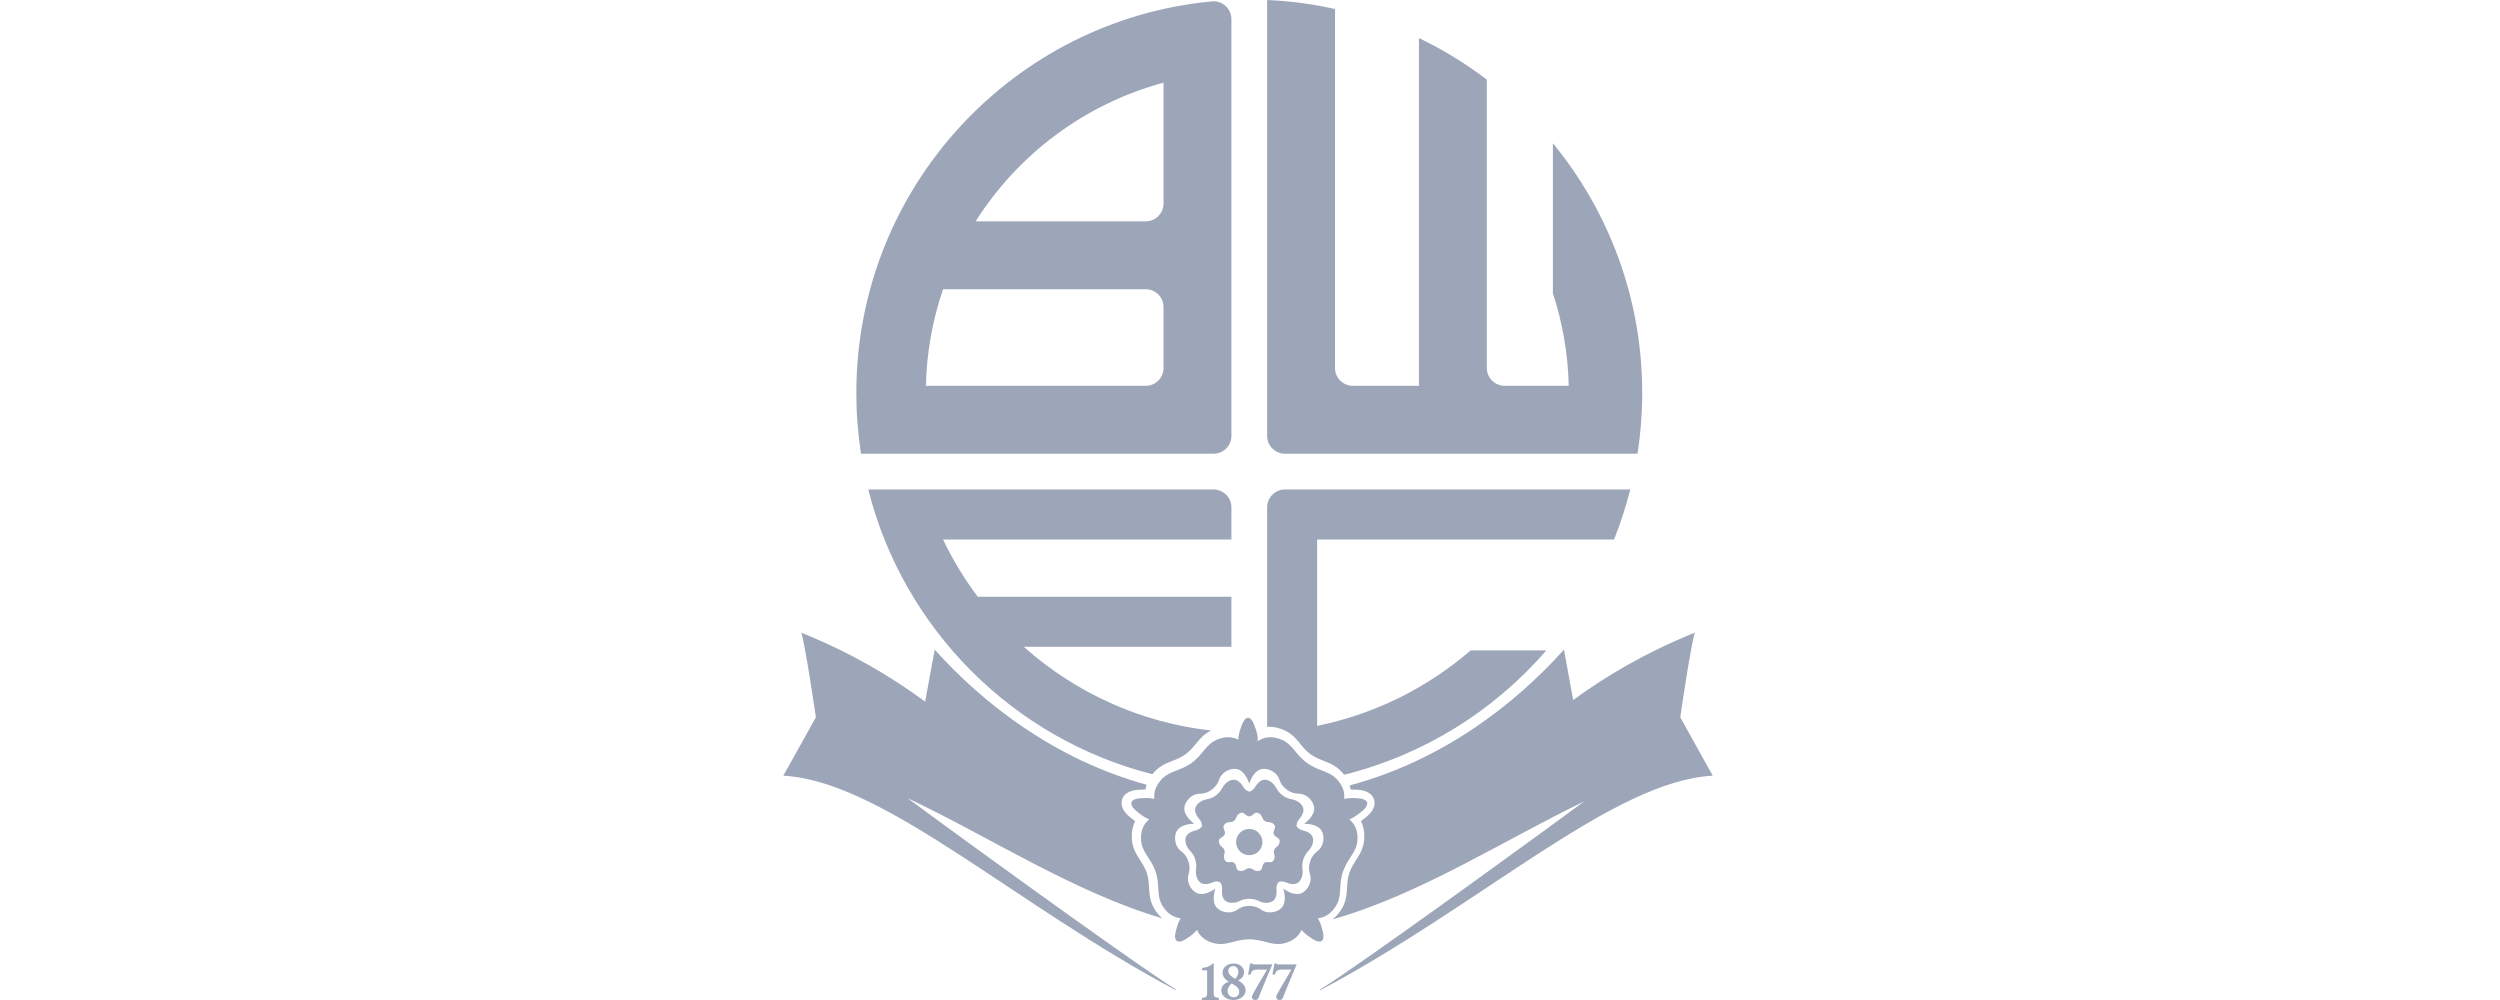 <?xml version="1.0" encoding="UTF-8"?>
<svg width="150px" height="60px" viewBox="0 0 150 60" version="1.1" xmlns="http://www.w3.org/2000/svg" xmlns:xlink="http://www.w3.org/1999/xlink">
    <title>Artboard</title>
    <g id="Artboard" stroke="none" stroke-width="1" fill="none" fill-rule="evenodd">
        <g id="Group-17" transform="translate(47, 0)" fill="#9DA6B9">
            <path d="M25.763,57.81 C25.69,57.876 25.62,57.938 25.478,57.997 C25.339,58.053 25.234,58.062 25.131,58.075 L25.131,58.219 L25.427,58.219 L25.427,59.586 C25.424,59.826 25.349,59.866 25.109,59.869 L25.109,60 L26.131,60 L26.131,59.869 C26.04,59.866 25.913,59.86 25.856,59.764 C25.826,59.713 25.823,59.645 25.823,59.589 L25.823,57.81 L25.763,57.81 Z" id="Fill-1"></path>
            <path d="M26.894,59.011 C27.071,59.1 27.353,59.242 27.353,59.507 C27.353,59.658 27.248,59.836 27.019,59.836 C26.796,59.836 26.655,59.643 26.655,59.467 C26.655,59.378 26.684,59.297 26.72,59.227 C26.779,59.119 26.838,59.064 26.894,59.011 M27.117,58.731 C26.99,58.66 26.697,58.497 26.697,58.263 C26.697,58.112 26.799,57.964 26.992,57.964 C27.196,57.964 27.297,58.139 27.297,58.312 C27.297,58.525 27.173,58.667 27.117,58.731 M27.294,58.823 C27.403,58.765 27.645,58.632 27.645,58.337 C27.645,58.035 27.379,57.81 27.019,57.81 C26.671,57.81 26.353,58.029 26.353,58.361 C26.353,58.66 26.592,58.814 26.73,58.904 C26.599,58.949 26.455,59.002 26.356,59.159 C26.307,59.233 26.277,59.326 26.277,59.421 C26.277,59.732 26.576,60 27.003,60 C27.406,60 27.737,59.756 27.737,59.418 C27.737,59.113 27.491,58.949 27.294,58.823" id="Fill-2"></path>
            <path d="M27.883,58.478 L28.034,58.478 C28.096,58.263 28.158,58.187 28.413,58.177 C28.483,58.175 28.544,58.175 28.633,58.175 L29.022,58.175 L28.318,59.381 C28.165,59.651 28.112,59.746 28.112,59.837 C28.112,59.941 28.221,60 28.318,60 C28.46,60 28.499,59.905 28.551,59.773 C28.577,59.715 28.675,59.464 28.695,59.412 C28.79,59.182 28.944,58.812 29.038,58.579 L29.343,57.862 L28.221,57.862 C28.208,57.862 28.188,57.862 28.175,57.857 C28.162,57.85 28.149,57.835 28.145,57.81 L28.008,57.81 L27.883,58.478 Z" id="Fill-3"></path>
            <path d="M29.343,58.478 L29.493,58.478 C29.556,58.263 29.618,58.187 29.873,58.177 C29.942,58.175 30.004,58.175 30.092,58.175 L30.482,58.175 L29.778,59.381 C29.625,59.651 29.572,59.746 29.572,59.837 C29.572,59.941 29.68,60 29.778,60 C29.919,60 29.958,59.905 30.011,59.773 C30.037,59.715 30.136,59.464 30.155,59.412 C30.25,59.182 30.404,58.812 30.498,58.579 L30.803,57.862 L29.68,57.862 C29.667,57.862 29.648,57.862 29.635,57.857 C29.621,57.85 29.608,57.835 29.605,57.81 L29.468,57.81 L29.343,58.478 Z" id="Fill-4"></path>
            <path d="M1.071,37.956 C4.083,39.174 6.444,40.58 8.509,42.098 L9.083,38.978 C11.955,42.18 16.255,45.562 21.799,47.085 L21.756,47.222 L21.756,47.222 L21.724,47.373 C21.583,47.372 21.449,47.378 21.34,47.384 C20.987,47.403 20.481,47.504 20.331,47.959 C20.174,48.421 20.527,48.805 20.804,49.031 C20.889,49.1 20.993,49.183 21.109,49.264 C20.973,49.537 20.895,49.868 20.909,50.262 C20.928,50.799 21.126,51.164 21.322,51.476 C21.408,51.613 21.503,51.753 21.594,51.911 C21.672,52.048 21.748,52.2 21.812,52.383 C21.87,52.572 21.9,52.744 21.917,52.904 C21.936,53.086 21.942,53.255 21.953,53.417 C21.979,53.784 22.033,54.195 22.333,54.641 C22.458,54.825 22.595,54.977 22.739,55.099 C17.419,53.543 12.19,50.108 7.458,47.893 C7.897,48.236 20.785,57.652 23.626,59.416 L23.558,59.376 C23.556,59.402 23.554,59.416 23.554,59.416 C13.914,54.281 6.265,47.127 0.317,46.564 L0,46.54 L1.951,43.044 C1.951,42.984 1.267,38.389 1.071,37.956 Z M54.696,37.956 C54.5,38.389 53.817,42.984 53.817,43.044 L55.766,46.54 C49.773,46.87 42.024,54.189 32.212,59.416 C32.212,59.416 32.211,59.402 32.208,59.376 L32.141,59.416 C33.391,58.64 36.582,56.385 39.804,54.072 L40.408,53.638 L41.01,53.205 C44.184,50.919 47.152,48.75 48.048,48.088 L48.148,48.04 L48.028,48.098 C43.338,50.348 38.185,53.689 32.945,55.165 C33.12,55.033 33.285,54.86 33.433,54.641 C33.734,54.195 33.788,53.784 33.814,53.416 C33.825,53.255 33.831,53.086 33.85,52.904 C33.867,52.747 33.895,52.58 33.951,52.395 C34.015,52.207 34.093,52.05 34.173,51.911 C34.264,51.753 34.359,51.612 34.445,51.475 C34.64,51.164 34.838,50.799 34.857,50.262 C34.871,49.868 34.793,49.537 34.658,49.264 C34.773,49.183 34.878,49.1 34.962,49.031 C35.238,48.807 35.586,48.428 35.44,47.972 C35.295,47.506 34.783,47.403 34.427,47.384 C34.317,47.378 34.184,47.372 34.043,47.373 C34.028,47.291 34.008,47.207 33.981,47.123 C39.593,45.621 43.941,42.208 46.838,38.978 L47.39,42.001 C49.424,40.52 51.749,39.148 54.696,37.956 Z" id="Combined-Shape"></path>
            <path d="M50.817,29.369 C50.558,30.399 50.23,31.403 49.841,32.373 L32.028,32.373 L32.028,43.551 C35.502,42.845 38.654,41.254 41.24,39.024 L45.781,39.024 C42.649,42.643 38.435,45.297 33.644,46.486 L33.617,46.449 C33.286,46.027 32.911,45.848 32.57,45.71 C32.419,45.65 32.26,45.592 32.093,45.517 C31.945,45.451 31.796,45.372 31.64,45.264 C31.483,45.146 31.359,45.026 31.248,44.903 C31.124,44.768 31.021,44.635 30.917,44.51 C30.681,44.228 30.395,43.927 29.889,43.744 C29.519,43.609 29.18,43.58 28.879,43.625 L29.028,43.609 L29.028,30.442 C29.028,29.85 29.508,29.369 30.099,29.369 L50.817,29.369 Z M25.813,29.369 C26.405,29.369 26.885,29.85 26.885,30.442 L26.885,32.373 L9.584,32.373 C10.166,33.589 10.864,34.738 11.666,35.806 L26.885,35.806 L26.885,38.81 L14.428,38.81 C17.49,41.536 21.38,43.352 25.672,43.832 C25.291,44.014 25.052,44.269 24.849,44.51 C24.745,44.635 24.642,44.768 24.519,44.903 C24.409,45.024 24.289,45.142 24.137,45.256 C23.977,45.368 23.824,45.45 23.673,45.517 C23.506,45.593 23.347,45.65 23.196,45.71 C22.855,45.848 22.48,46.027 22.149,46.449 C22.148,46.451 22.147,46.453 22.145,46.454 C13.785,44.333 7.206,37.741 5.096,29.369 L25.813,29.369 Z M25.811,0.073 C25.824,0.072 25.838,0.074 25.851,0.079 C26.425,0.099 26.885,0.571 26.885,1.151 L26.885,26.151 C26.885,26.744 26.405,27.223 25.813,27.223 L24.069,27.224 L22.812,27.223 L8.885,27.224 L4.66,27.224 C4.475,26.035 4.38,24.817 4.38,23.577 C4.38,11.266 13.796,1.157 25.811,0.073 Z M29.028,0 C30.42,0.062 31.781,0.246 33.101,0.54 L33.1,22.075 C33.1,22.668 33.58,23.148 34.172,23.148 L38.137,23.148 L38.137,2.284 C39.583,2.978 40.946,3.814 42.209,4.776 L42.209,22.121 C42.233,22.692 42.704,23.148 43.28,23.148 L47.123,23.148 C47.078,21.213 46.748,19.349 46.174,17.596 L46.174,8.595 C49.522,12.67 51.533,17.888 51.533,23.577 C51.533,24.817 51.437,26.035 51.253,27.224 L30.1,27.223 C29.508,27.223 29.028,26.744 29.028,26.151 L29.028,0 Z M21.741,17.355 L9.583,17.355 C8.96,19.178 8.601,21.125 8.554,23.148 L21.741,23.148 C22.333,23.148 22.812,22.668 22.812,22.075 L22.812,18.425 C22.811,17.833 22.332,17.355 21.741,17.355 Z M22.812,4.961 C18.094,6.232 14.091,9.25 11.538,13.279 L21.741,13.279 C22.333,13.279 22.812,12.799 22.812,12.206 L22.812,4.961 Z" id="Combined-Shape"></path>
            <path d="M27.883,43.066 C28.006,43.065 28.145,43.192 28.267,43.523 C28.357,43.769 28.501,44.163 28.46,44.475 C28.759,44.266 29.201,44.126 29.797,44.341 C30.497,44.594 30.649,45.119 31.235,45.631 L31.425,45.784 L31.631,45.915 C32.303,46.31 32.854,46.29 33.313,46.871 C33.62,47.26 33.688,47.627 33.65,47.935 C33.919,47.866 34.24,47.882 34.457,47.894 C34.773,47.911 34.942,47.991 35.006,48.096 L35.027,48.142 C35.068,48.267 34.99,48.45 34.708,48.682 C34.524,48.834 34.239,49.067 33.956,49.158 C34.231,49.38 34.472,49.746 34.451,50.34 C34.425,51.084 33.96,51.388 33.65,52.111 L33.569,52.319 L33.51,52.534 C33.332,53.3 33.528,53.817 33.108,54.433 C32.793,54.896 32.411,55.062 32.072,55.098 C32.221,55.327 32.304,55.64 32.359,55.849 C32.438,56.15 32.416,56.331 32.34,56.422 L32.305,56.455 C32.205,56.53 32.016,56.513 31.722,56.319 C31.538,56.198 31.261,56.015 31.091,55.793 C30.956,56.106 30.679,56.422 30.129,56.578 C29.407,56.783 28.971,56.438 28.18,56.37 L27.956,56.358 L27.731,56.37 C27.012,56.432 26.587,56.723 25.974,56.621 L25.784,56.578 C25.233,56.422 24.956,56.106 24.819,55.793 C24.651,56.015 24.374,56.198 24.191,56.319 C23.897,56.513 23.708,56.53 23.607,56.454 L23.607,56.455 C23.504,56.38 23.463,56.193 23.554,55.849 C23.608,55.64 23.692,55.327 23.839,55.096 C23.502,55.063 23.119,54.897 22.803,54.433 C22.384,53.817 22.58,53.3 22.402,52.534 L22.343,52.319 L22.263,52.111 C21.952,51.388 21.487,51.084 21.461,50.34 C21.44,49.745 21.682,49.379 21.957,49.156 C21.673,49.067 21.389,48.834 21.204,48.682 C20.958,48.479 20.867,48.313 20.877,48.191 L20.887,48.142 C20.925,48.015 21.094,47.913 21.456,47.894 C21.672,47.882 21.994,47.866 22.262,47.934 C22.224,47.627 22.292,47.26 22.599,46.871 C23.057,46.29 23.608,46.31 24.281,45.915 L24.487,45.783 L24.677,45.631 C25.264,45.119 25.415,44.594 26.114,44.341 C26.618,44.16 27.011,44.231 27.302,44.383 C27.293,44.089 27.418,43.745 27.5,43.523 C27.607,43.233 27.726,43.1 27.837,43.072 L27.883,43.066 Z M28.827,46.131 L28.727,46.14 C28.31,46.205 28.08,46.689 27.994,46.909 L27.959,47.004 L27.959,47.004 L27.954,47.017 L27.949,47.004 C27.917,46.9 27.685,46.218 27.186,46.14 C26.829,46.084 26.309,46.311 26.16,46.75 C26.081,46.984 25.978,47.144 25.81,47.294 L25.81,47.294 L25.702,47.382 L25.584,47.459 C25.391,47.572 25.208,47.621 24.963,47.625 C24.499,47.631 24.125,48.058 24.067,48.417 C23.98,48.96 24.66,49.421 24.659,49.427 L24.659,49.427 L24.618,49.427 C24.45,49.428 23.806,49.464 23.591,49.889 C23.428,50.212 23.481,50.779 23.852,51.058 C24.087,51.235 24.213,51.412 24.308,51.69 C24.394,51.972 24.396,52.19 24.309,52.473 C24.172,52.917 24.461,53.406 24.782,53.572 C25.27,53.823 25.916,53.315 25.922,53.32 L25.922,53.32 L25.918,53.33 C25.887,53.421 25.666,54.12 26.029,54.482 C26.284,54.738 26.838,54.863 27.216,54.595 C27.417,54.452 27.594,54.383 27.817,54.361 L27.817,54.361 L27.956,54.353 L28.096,54.361 C28.319,54.383 28.496,54.452 28.696,54.595 C29.075,54.863 29.628,54.738 29.883,54.482 C30.272,54.094 29.991,53.32 29.996,53.315 L29.996,53.315 L30.029,53.339 C30.166,53.437 30.708,53.79 31.13,53.572 C31.451,53.406 31.74,52.917 31.604,52.473 C31.517,52.19 31.518,51.972 31.604,51.69 C31.699,51.412 31.825,51.235 32.061,51.058 C32.432,50.779 32.484,50.212 32.321,49.889 C32.106,49.464 31.462,49.428 31.294,49.427 L31.294,49.427 L31.254,49.427 L31.252,49.42 L31.262,49.413 C31.345,49.354 31.926,48.921 31.846,48.417 C31.788,48.058 31.413,47.631 30.95,47.625 C30.656,47.62 30.45,47.551 30.211,47.383 L30.211,47.383 L30.102,47.294 C29.935,47.144 29.832,46.983 29.753,46.75 C29.604,46.31 29.083,46.084 28.727,46.14 Z M28.806,46.791 C29.076,46.738 29.404,46.955 29.57,47.268 C29.669,47.455 29.781,47.591 29.961,47.727 C30.145,47.857 30.309,47.923 30.516,47.96 C30.865,48.022 31.171,48.267 31.205,48.542 C31.225,48.707 31.156,48.914 30.979,49.114 C30.796,49.321 30.79,49.483 30.797,49.545 L30.797,49.545 L30.801,49.573 L30.813,49.594 C30.844,49.648 30.943,49.776 31.212,49.836 C31.473,49.893 31.65,50.02 31.73,50.165 C31.864,50.407 31.759,50.787 31.514,51.043 C31.368,51.195 31.273,51.344 31.201,51.559 L31.201,51.559 L31.161,51.714 C31.131,51.865 31.13,52.005 31.152,52.162 C31.201,52.513 31.064,52.882 30.814,53 C30.664,53.069 30.446,53.067 30.201,52.96 C29.949,52.849 29.794,52.894 29.737,52.919 L29.737,52.919 L29.713,52.932 L29.696,52.949 C29.655,52.996 29.564,53.13 29.591,53.406 C29.617,53.673 29.552,53.881 29.439,54.003 C29.251,54.205 28.86,54.223 28.541,54.067 C28.39,53.993 28.25,53.95 28.085,53.934 L28.085,53.934 L27.956,53.927 L27.827,53.934 C27.662,53.95 27.522,53.993 27.371,54.067 C27.053,54.223 26.661,54.205 26.474,54.003 C26.361,53.881 26.295,53.673 26.322,53.406 C26.352,53.091 26.23,52.96 26.202,52.935 L26.202,52.935 L26.193,52.929 C26.161,52.911 25.999,52.833 25.711,52.96 C25.466,53.067 25.249,53.069 25.099,53 C24.849,52.882 24.711,52.513 24.761,52.162 C24.79,51.952 24.779,51.774 24.712,51.559 C24.64,51.344 24.545,51.195 24.399,51.043 C24.153,50.787 24.048,50.407 24.182,50.165 C24.262,50.02 24.44,49.893 24.7,49.836 C24.969,49.776 25.069,49.648 25.1,49.594 L25.1,49.594 L25.111,49.573 L25.115,49.545 C25.122,49.483 25.116,49.321 24.933,49.115 C24.757,48.914 24.687,48.707 24.707,48.542 C24.741,48.267 25.047,48.022 25.396,47.96 C25.603,47.923 25.767,47.857 25.951,47.727 L25.951,47.727 L26.052,47.645 C26.176,47.535 26.264,47.417 26.342,47.268 C26.509,46.955 26.836,46.738 27.107,46.791 C27.269,46.822 27.444,46.952 27.578,47.184 C27.739,47.457 27.914,47.49 27.955,47.494 C27.955,47.494 28.154,47.491 28.334,47.183 C28.469,46.952 28.643,46.822 28.806,46.791 Z M28.383,48.76 L28.314,48.782 C28.203,48.837 28.11,48.978 27.952,48.983 L27.952,48.983 L27.868,48.965 C27.711,48.905 27.617,48.713 27.452,48.77 C27.178,48.864 27.211,49.06 27.095,49.201 L27.095,49.201 L27.035,49.257 L26.963,49.297 C26.793,49.363 26.618,49.272 26.443,49.502 C26.32,49.665 26.549,49.841 26.489,50.052 L26.489,50.052 L26.446,50.127 C26.339,50.257 26.128,50.287 26.131,50.463 C26.137,50.792 26.393,50.783 26.465,51.008 L26.465,51.008 L26.481,51.089 C26.492,51.271 26.351,51.41 26.516,51.647 C26.633,51.814 26.87,51.651 27.053,51.773 L27.053,51.773 L27.111,51.837 C27.203,51.979 27.166,52.189 27.333,52.24 C27.61,52.325 27.698,52.147 27.875,52.101 L27.875,52.101 L27.956,52.091 L28.038,52.101 C28.215,52.147 28.303,52.325 28.58,52.24 C28.775,52.18 28.693,51.904 28.866,51.769 L28.866,51.769 L28.945,51.734 C29.107,51.691 29.296,51.791 29.396,51.647 C29.562,51.41 29.42,51.271 29.431,51.089 L29.431,51.089 L29.447,51.009 L29.482,50.934 C29.58,50.78 29.776,50.751 29.781,50.463 C29.785,50.257 29.497,50.251 29.421,50.044 L29.421,50.044 L29.412,49.959 C29.422,49.791 29.574,49.642 29.469,49.502 C29.271,49.239 29.069,49.396 28.878,49.257 L28.878,49.257 L28.818,49.201 C28.702,49.06 28.735,48.864 28.461,48.77 L28.461,48.77 L28.383,48.76 Z M27.957,49.735 C28.392,49.735 28.746,50.088 28.746,50.525 C28.746,50.961 28.392,51.313 27.957,51.313 C27.52,51.313 27.166,50.961 27.166,50.525 C27.166,50.088 27.52,49.735 27.957,49.735 Z" id="Combined-Shape"></path>
        </g>
    </g>
</svg>